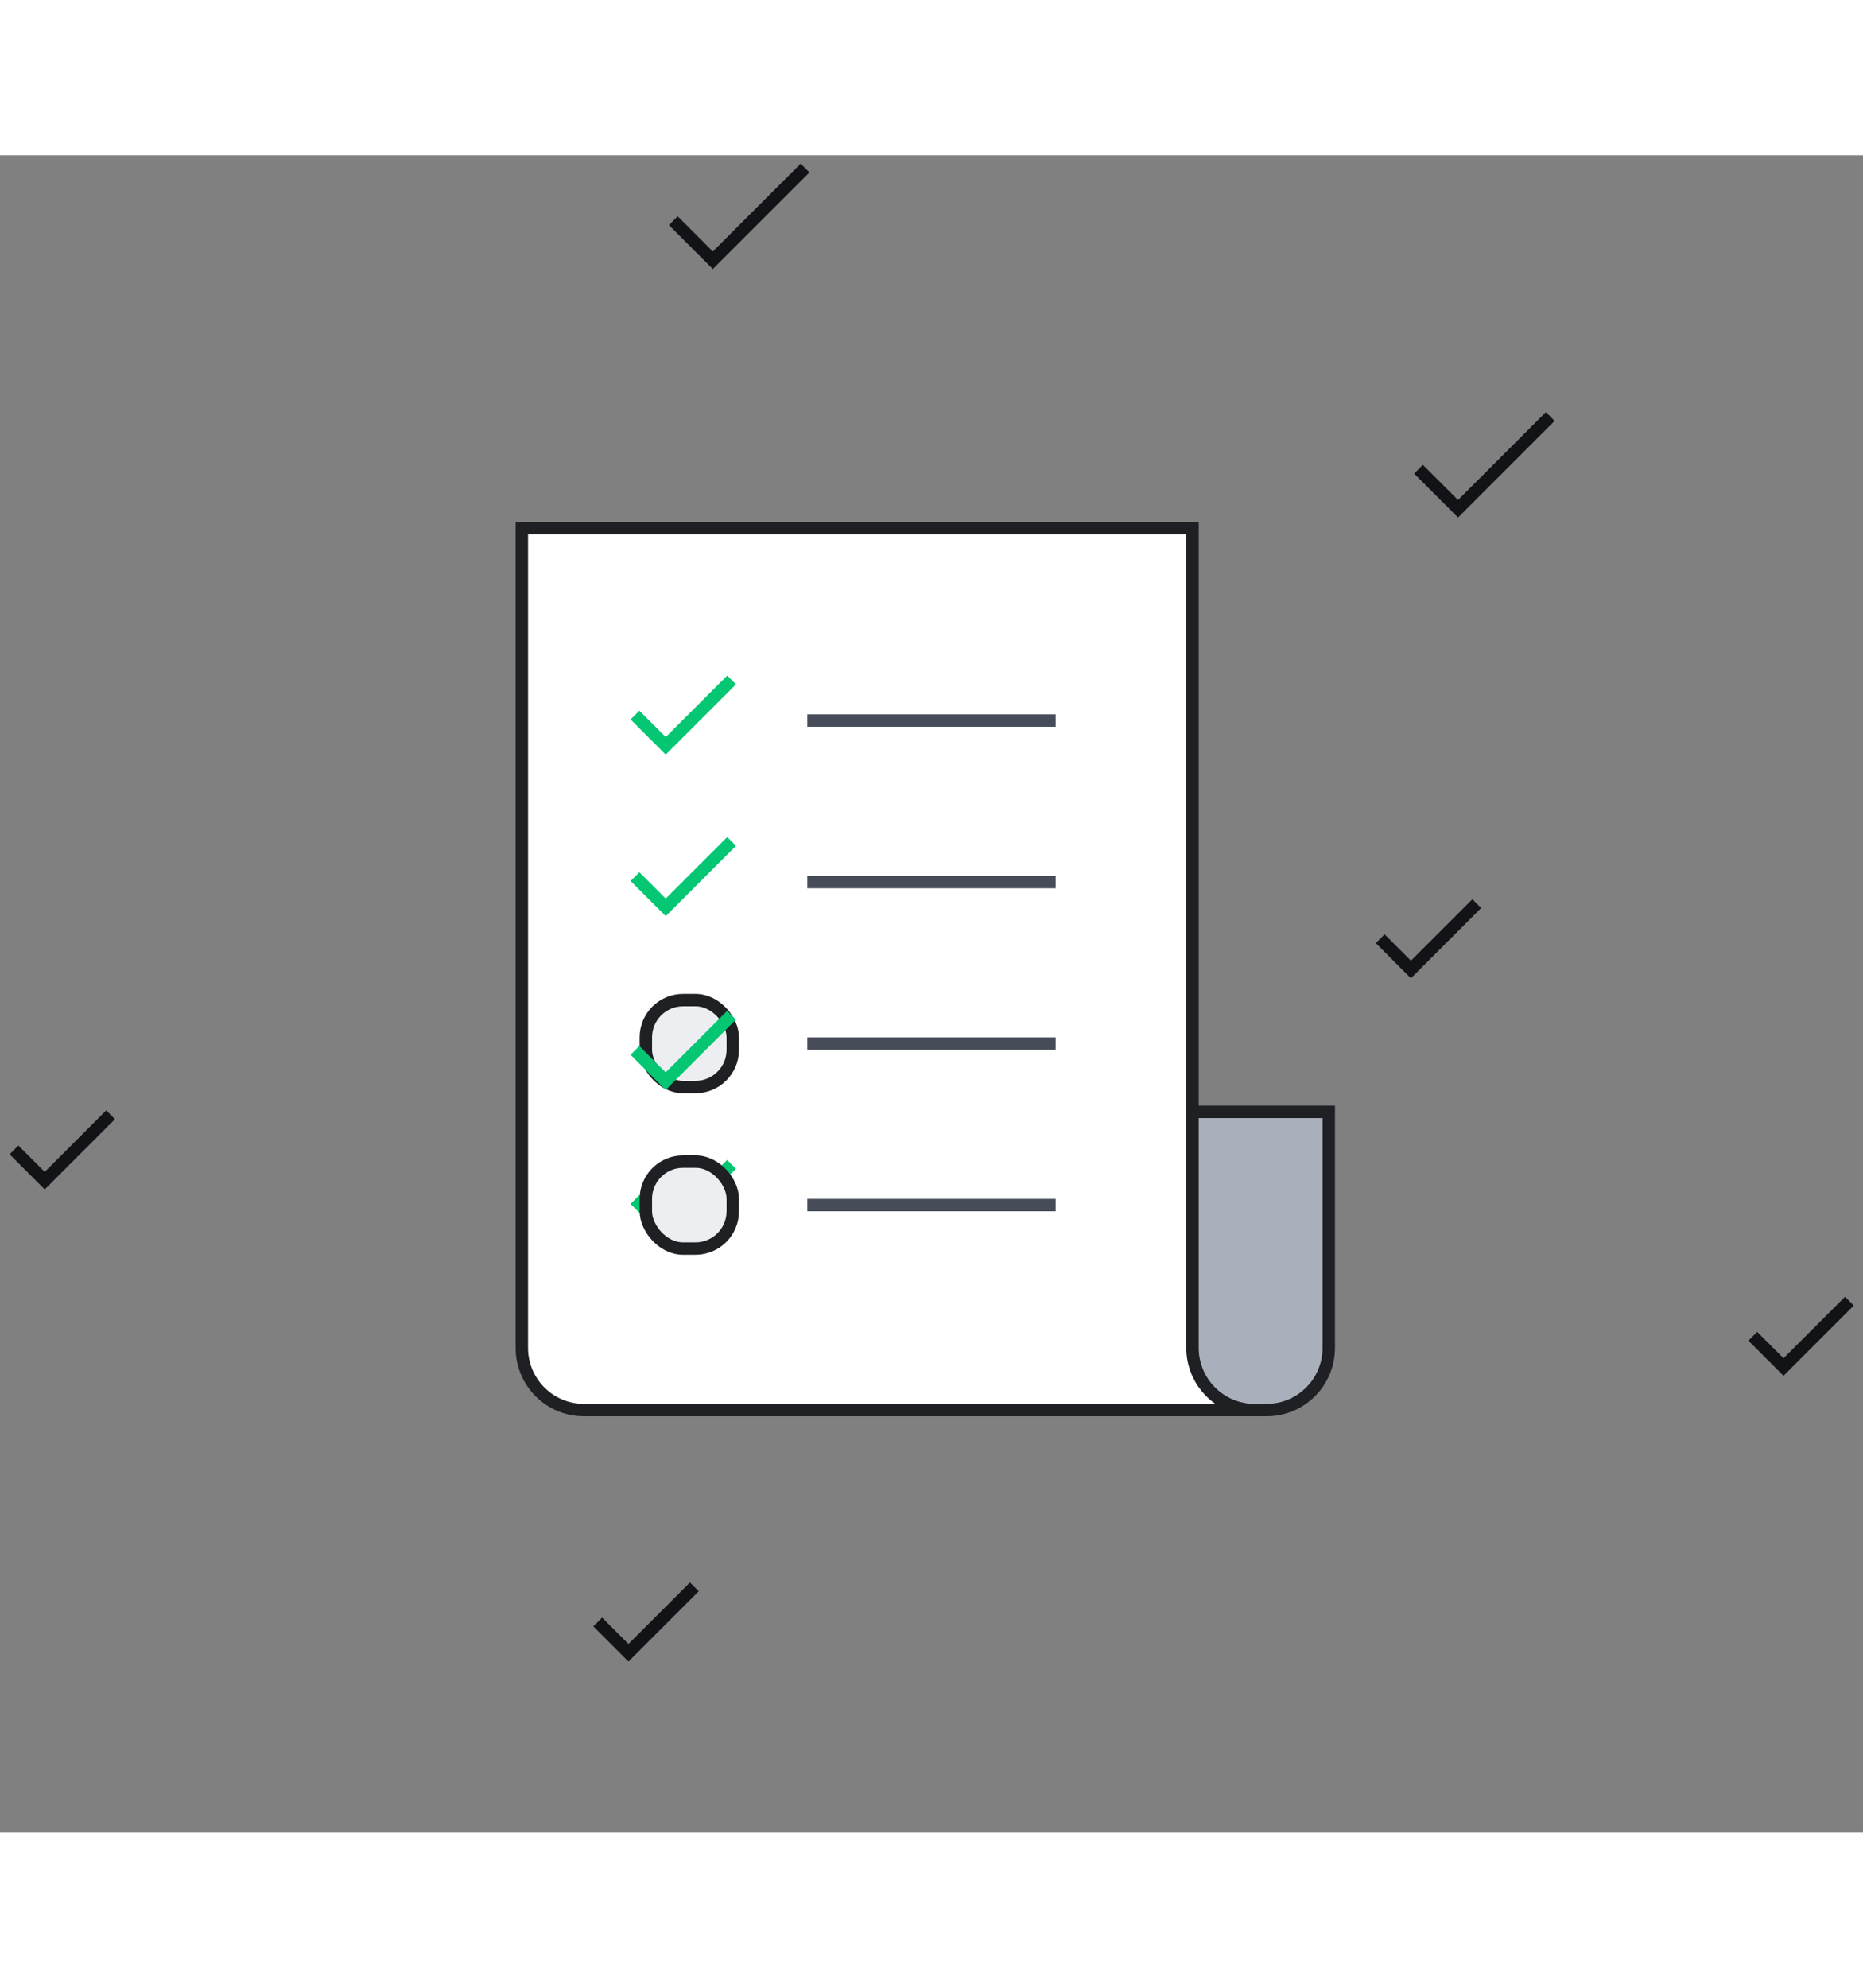 <svg width="150px" height="160px" viewBox="0 0 150 135">
    <rect x="0" y="0" width="150" height="135" fill="#808080" stroke="none"/>
    <g stroke="none" stroke-width="1" fill="none" fill-rule="evenodd">
        <g transform="translate(-29, -10)">
            <g transform="translate(29, 7)">
                <path d="M107.015,103.9 L107.015,104 L54.015,104 C51.254,104 49.015,101.761 49.015,99 L49.015,80 L103.015,80 L103.015,97.5 L103.015,99 C103.015,101.419 104.733,103.437 107.015,103.9 Z" stroke="#1E2024" fill="#AAB0BB" transform="translate(78, 92) scale(-1, 1) translate(-78, -92)">
                </path>
                <path d="M100.015,103.9 L100.015,104 L47.015,104 C44.254,104 42.015,101.761 42.015,99 L42.015,33 L96.015,33 L96.015,97.5 L96.015,99 C96.015,101.419 97.733,103.437 100.015,103.9 Z" stroke="#1E2024" fill="#FFFFFF">
                </path>
                <rect class="tm-numb-point" stroke="#1E2024" fill="#ECEEF2" x="52" y="71" width="7" height="7" rx="3">
                </rect>
                <path transform="translate(55, 74) rotate(-45) translate(-55, -47)" fill="#05C672" d="M51.015,48 L59.015,48 L59.015,49 L51.015,49 L51.015,48 Z M51.015,45 L52.015,45 L52.015,48 L51.015,48 L51.015,45 Z"> </path>
                <path transform="translate(55, 86) rotate(-45) translate(-55, -47)" fill="#05C672" d="M51.015,48 L59.015,48 L59.015,49 L51.015,49 L51.015,48 Z M51.015,45 L52.015,45 L52.015,48 L51.015,48 L51.015,45 Z"> </path>
                <rect stroke="#1E2024" fill="#ECEEF2" x="52" y="84" width="7" height="7" rx="3">
                </rect>
                <rect fill="#464C58" x="65" y="48" width="20" height="1"> </rect>
                <rect fill="#464C58" x="65" y="61" width="20" height="1"> </rect>
                <rect fill="#464C58" x="65" y="74" width="20" height="1"> </rect>
                <path d="M51.015,61 L59.015,61 L59.015,62 L51.015,62 L51.015,61 Z M51.015,58 L52.015,58 L52.015,61 L51.015,61 L51.015,58 Z" fill="#05C672" transform="translate(55.015, 60) rotate(-45) translate(-55.015, -60)">
                </path>
                <path d="M51.015,48 L59.015,48 L59.015,49 L51.015,49 L51.015,48 Z M51.015,45 L52.015,45 L52.015,48 L51.015,48 L51.015,45 Z" fill="#05C672" transform="translate(55.015, 47) rotate(-45) translate(-55.015, -47)">
                </path>
                <rect fill="#464C58" x="65" y="87" width="20" height="1"> </rect>
                <g>
                    <path d="M1.015,83 L9.015,83 L9.015,84 L1.015,84 L1.015,83 Z M1.015,80 L2.015,80 L2.015,83 L1.015,83 L1.015,80 Z" fill="#121316" transform="translate(5.015, 82) rotate(-45) translate(-5.015, -82)">
                    </path>
                    <path d="M141.015,98 L149.015,98 L149.015,99 L141.015,99 L141.015,98 Z M141.015,95 L142.015,95 L142.015,98 L141.015,98 L141.015,95 Z" fill="#121316" transform="translate(145.015, 97) rotate(-45) translate(-145.015, -97)">
                    </path>
                    <path d="M111.015,66 L119.015,66 L119.015,67 L111.015,67 L111.015,66 Z M111.015,63 L112.015,63 L112.015,66 L111.015,66 L111.015,63 Z" fill="#121316" transform="translate(115.015, 65) rotate(-45) translate(-115.015, -65) ">
                    </path>
                    <path d="M48.015,121 L56.015,121 L56.015,122 L48.015,122 L48.015,121 Z M48.015,118 L49.015,118 L49.015,121 L48.015,121 L48.015,118 Z" fill="#121316" transform="translate(52.015, 120) rotate(-45) translate(-52.015, -120)">
                    </path>
                    <path d="M114.015,28 L125.015,28 L125.015,29 L114.015,29 L114.015,28 Z M114.015,24 L115.015,24 L115.015,28 L114.015,28 L114.015,24 Z" fill="#121316" transform="translate(119.515, 26.5) rotate(-45) translate(-119.515, -26.5)">
                    </path>
                    <path d="M54.015,8 L65.015,8 L65.015,9 L54.015,9 L54.015,8 Z M54.015,4 L55.015,4 L55.015,8 L54.015,8 L54.015,4 Z" fill="#121316" transform="translate(59.515, 6.5) rotate(-45) translate(-59.515, -6.5)">
                    </path>
                </g>
            </g>
        </g>
    </g>
</svg>